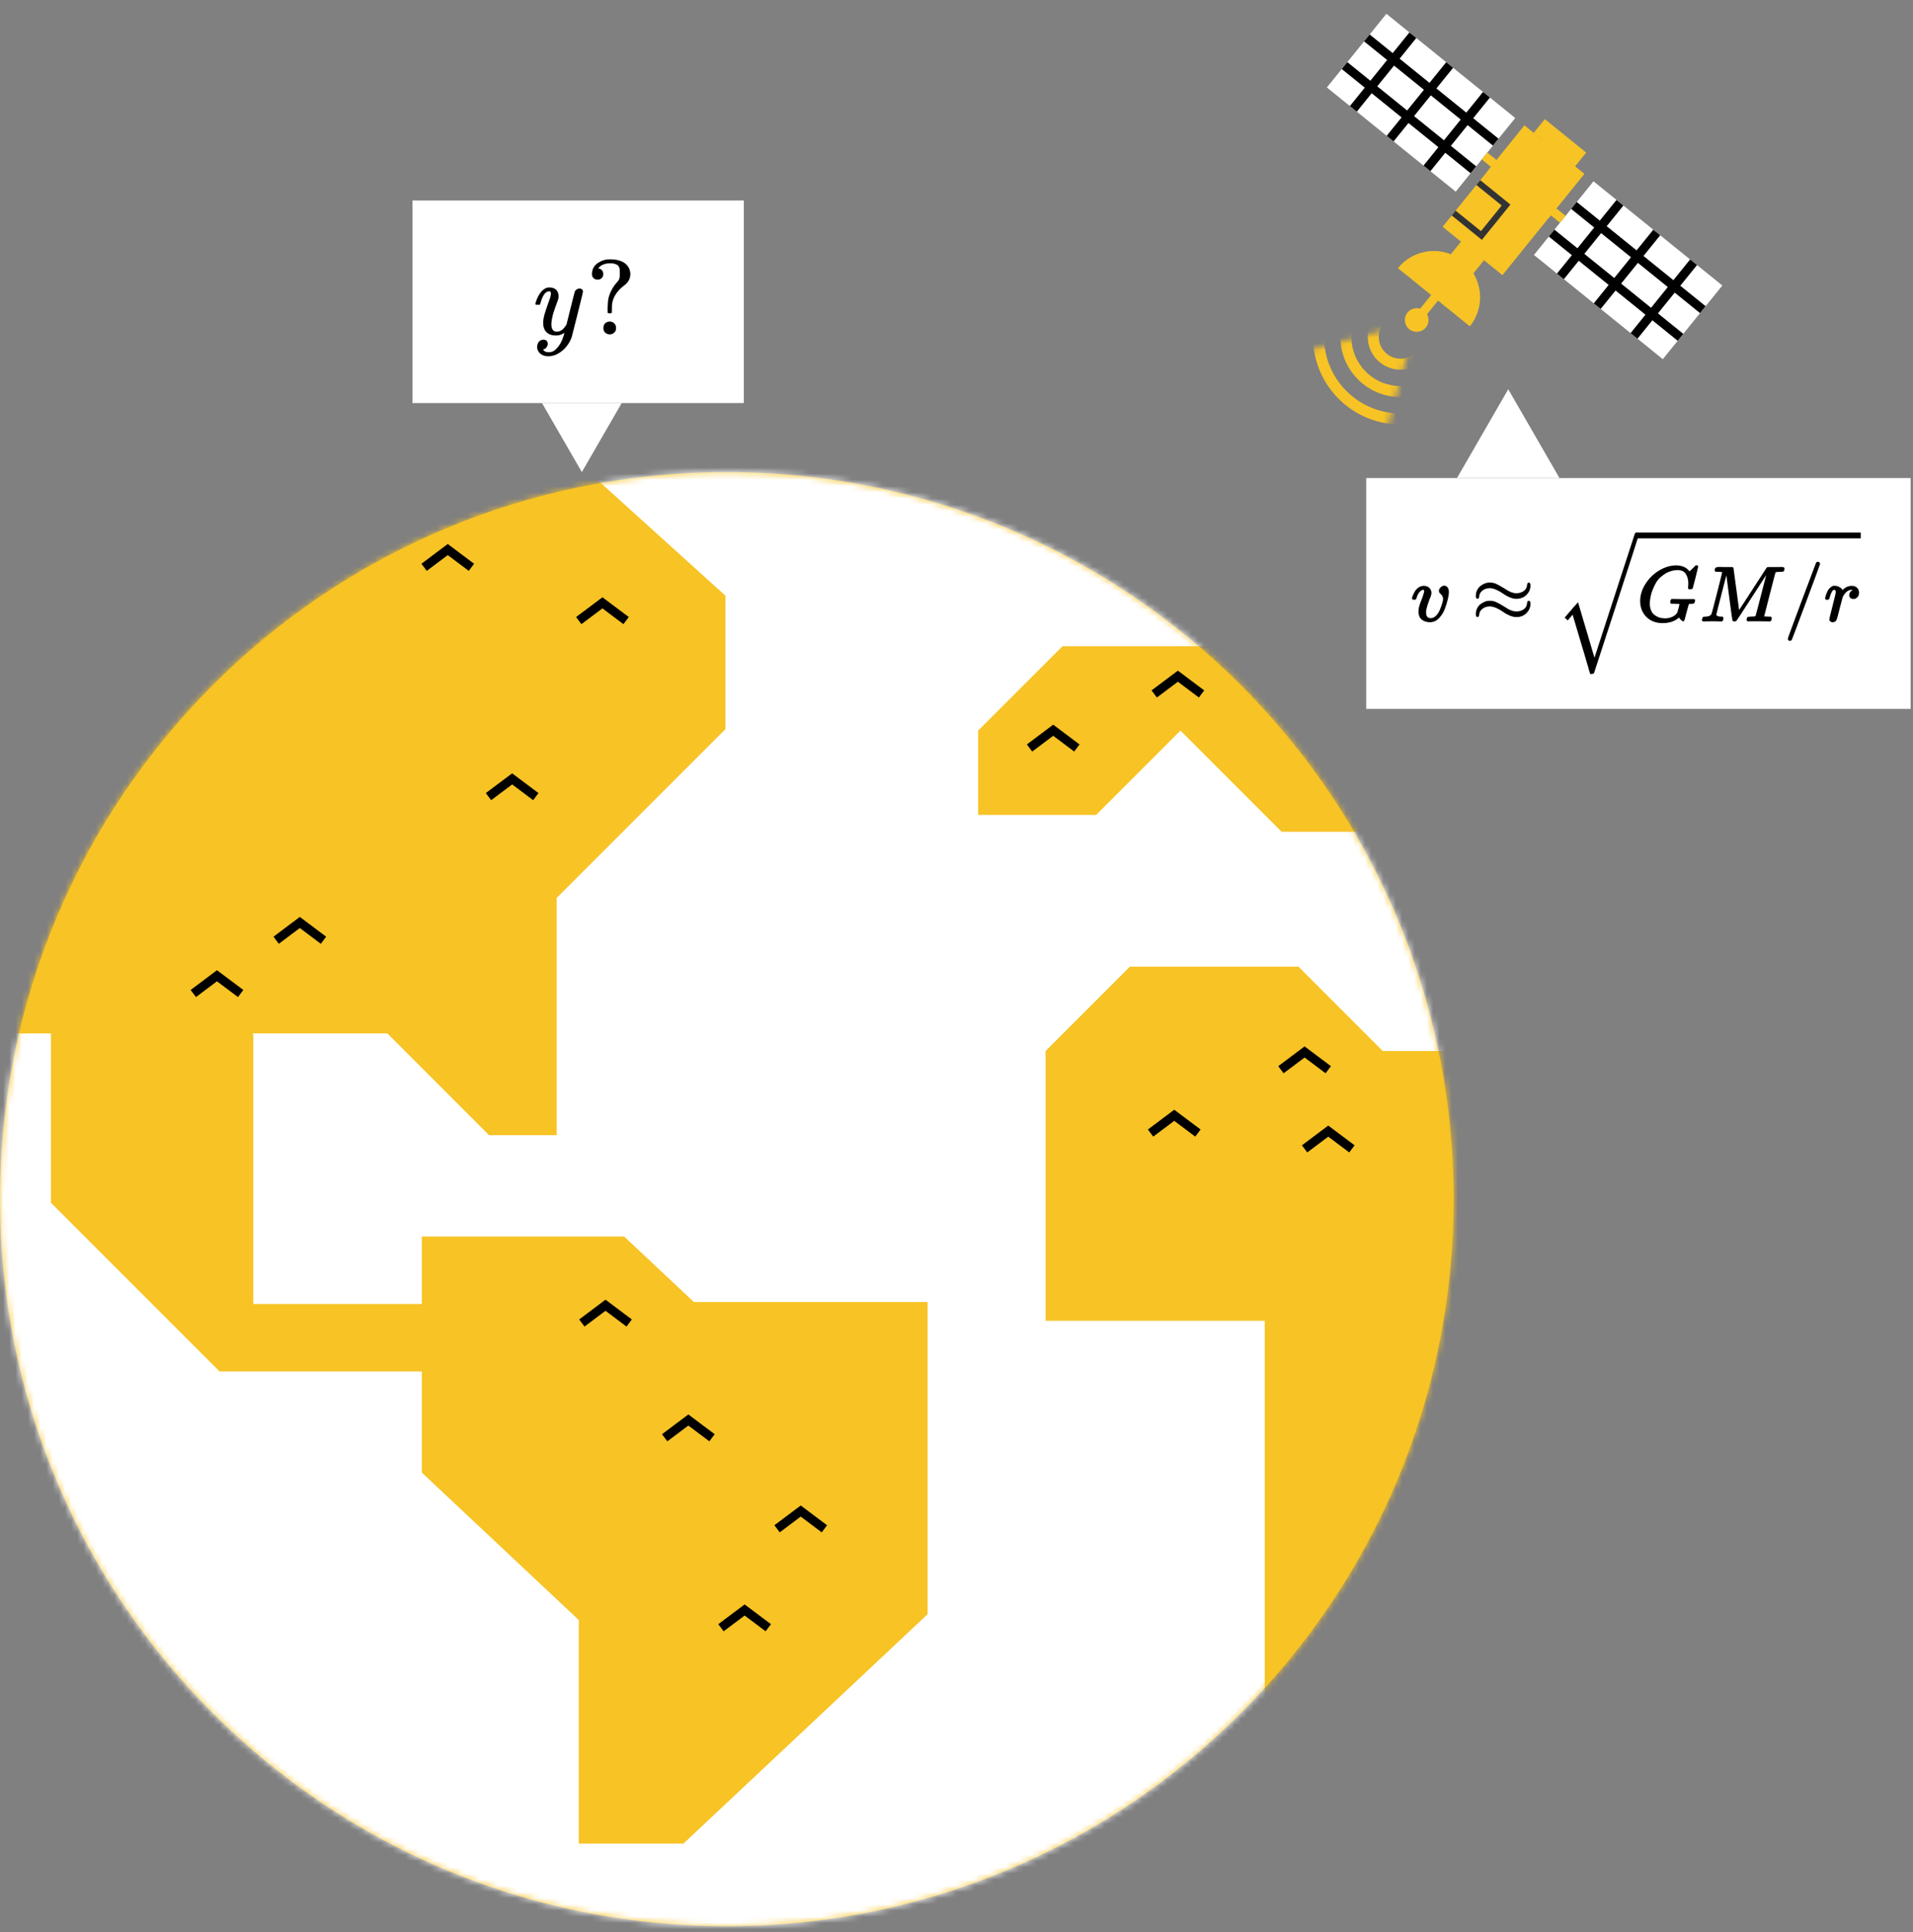 <svg width="309" height="312" viewBox="0 0 309 312" fill="none" xmlns="http://www.w3.org/2000/svg">
<rect x="0" y="0" width="309" height="312" fill="#808080" stroke="none"/>
<g clip-path="url(#clip0_3008_219202)">
<path d="M234.803 193.634C234.803 258.473 182.24 311.035 117.401 311.035C52.562 311.035 0 258.473 0 193.634C0 128.795 52.562 76.232 117.401 76.232C182.24 76.232 234.803 128.795 234.803 193.634Z" fill="#F7C325"/>
<mask id="mask0_3008_219202" style="mask-type:alpha" maskUnits="userSpaceOnUse" x="0" y="76" width="235" height="236">
<path d="M234.803 193.634C234.803 258.473 182.24 311.035 117.401 311.035C52.562 311.035 0 258.473 0 193.634C0 128.795 52.562 76.232 117.401 76.232C182.24 76.232 234.803 128.795 234.803 193.634Z" fill="#F7C325"/>
</mask>
<g mask="url(#mask0_3008_219202)">
<path d="M117.356 74.485C148.945 74.557 179.212 87.176 201.498 109.564C223.784 131.953 236.264 162.278 236.191 193.867C236.119 225.457 223.5 255.724 201.112 278.01C178.723 300.296 148.398 312.775 116.809 312.703C85.219 312.63 54.952 300.012 32.666 277.623C10.38 255.235 -2.1 224.91 -2.027 193.32C-1.954 161.731 10.664 131.464 33.053 109.178C55.441 86.892 85.766 74.412 117.356 74.485Z" fill="#F7C325"/>
<path fill-rule="evenodd" clip-rule="evenodd" d="M95.377 76.479L117.171 96.186V117.74L89.923 144.988V183.299H78.996L62.566 166.868H40.672L40.907 166.985V210.554H68.137V199.662H100.814L112.082 210.243H149.829V260.658L110.391 297.692H93.49V261.592L68.137 237.785V221.447H35.461L8.23 194.216V166.985V166.868H1.011C-0.971 175.477 -2.004 184.345 -2.025 193.32C-2.098 224.91 10.382 255.235 32.668 277.623C54.954 300.012 85.221 312.63 116.811 312.703C148.4 312.775 178.725 300.296 201.113 278.01C202.195 276.933 203.254 275.838 204.29 274.725V213.277H168.89V169.709L182.505 156.093H209.736L223.351 169.709H233.774C231.226 157.258 226.702 145.307 220.391 134.309H207.013L190.674 117.971L177.059 131.586H157.998V117.971L171.613 104.355H195.974C174.339 85.228 146.407 74.551 117.357 74.485C109.932 74.468 102.576 75.144 95.377 76.479Z" fill="white"/>
<path d="M93.486 100.209L97.31 97.342L101.133 100.209" stroke="black" stroke-width="1.434"/>
<path d="M68.502 91.606L72.325 88.738L76.148 91.606" stroke="black" stroke-width="1.434"/>
<path d="M78.902 128.637L82.726 125.77L86.549 128.637" stroke="black" stroke-width="1.434"/>
<path d="M93.982 213.629L97.806 210.762L101.629 213.629" stroke="black" stroke-width="1.434"/>
<path d="M125.516 246.86L129.339 243.992L133.162 246.86" stroke="black" stroke-width="1.434"/>
<path d="M116.453 262.836L120.276 259.969L124.1 262.836" stroke="black" stroke-width="1.434"/>
<path d="M107.363 232.16L111.187 229.293L115.01 232.16" stroke="black" stroke-width="1.434"/>
<path d="M185.848 182.957L189.671 180.09L193.494 182.957" stroke="black" stroke-width="1.434"/>
<path d="M206.902 172.731L210.726 169.863L214.549 172.731" stroke="black" stroke-width="1.434"/>
<path d="M210.725 185.512L214.548 182.645L218.371 185.512" stroke="black" stroke-width="1.434"/>
<path d="M31.225 160.426L35.048 157.559L38.871 160.426" stroke="black" stroke-width="1.434"/>
<path d="M44.605 151.823L48.429 148.955L52.252 151.823" stroke="black" stroke-width="1.434"/>
<path d="M166.297 120.782L170.12 117.914L173.943 120.782" stroke="black" stroke-width="1.434"/>
<path d="M186.436 112.055L190.259 109.188L194.082 112.055" stroke="black" stroke-width="1.434"/>
</g>
<path d="M93.983 76.232L100.421 65.081H87.545L93.983 76.232Z" fill="white"/>
<rect x="66.623" y="32.369" width="53.526" height="32.71" fill="white"/>
<path d="M86.579 49.22C86.544 49.186 86.475 49.134 86.475 49.065C86.475 49.014 86.492 48.945 86.544 48.807C86.749 48.068 87.161 47.345 87.573 46.949C87.882 46.64 88.261 46.416 88.708 46.416C89.672 46.416 90.223 46.915 90.224 47.861C90.208 48.188 90.208 48.24 89.916 49.014C89.454 50.27 89.265 50.872 89.163 51.474C89.095 51.801 89.061 52.111 89.061 52.368C89.062 53.143 89.356 53.556 89.906 53.556C90.698 53.556 91.127 53.005 91.505 52.403L92.154 49.788C92.599 47.982 92.821 47.139 92.856 47.053C92.993 46.777 93.302 46.588 93.612 46.588C93.939 46.588 94.146 46.777 94.163 47.087C94.164 47.328 92.368 54.347 92.351 54.416C91.734 56.205 90.119 57.53 88.57 57.53C87.641 57.53 86.952 57.048 86.779 56.291C86.761 56.205 86.761 56.136 86.761 56.05C86.76 55.396 87.138 54.846 87.809 54.846C88.188 54.846 88.48 55.104 88.481 55.517C88.481 55.586 88.481 55.637 88.464 55.706C88.413 55.878 88.293 56.084 88.19 56.205C88.069 56.308 87.863 56.377 87.708 56.48C87.967 56.738 88.139 56.876 88.621 56.876C89.24 56.876 89.601 56.618 89.945 56.239C90.374 55.792 90.734 55.173 90.974 54.416C91.077 54.175 91.162 53.779 91.162 53.745C91.162 53.728 90.63 54.175 89.821 54.175C88.479 54.175 87.738 53.435 87.736 52.145C87.736 51.749 87.804 51.285 87.958 50.751C88.06 50.407 88.317 49.599 88.591 48.842C88.934 47.93 88.985 47.724 88.985 47.414C88.984 47.139 88.933 47.035 88.726 47.035C88.451 47.035 88.245 47.156 88.038 47.362C87.746 47.689 87.523 48.136 87.318 48.876C87.25 49.151 87.233 49.169 87.181 49.203C87.164 49.22 87.026 49.22 86.854 49.22H86.579ZM96.54 45.16C96.024 45.16 95.611 44.816 95.61 44.266C95.609 43.405 96.072 42.752 96.639 42.425C97.052 42.15 97.602 41.943 98.084 41.892C98.17 41.892 98.359 41.874 98.514 41.874H98.583C100.045 41.874 101.113 42.356 101.562 43.233C101.734 43.56 101.821 43.904 101.821 44.248C101.823 45.074 101.393 45.659 100.878 46.055C99.847 46.794 99.142 47.775 98.92 48.79C98.852 49.117 98.835 49.272 98.836 49.857C98.837 50.493 98.837 50.528 98.734 50.579C98.682 50.596 98.614 50.596 98.493 50.596C98.287 50.596 98.201 50.579 98.166 50.511C98.149 50.476 98.148 50.27 98.148 49.719C98.18 48.343 98.299 47.809 98.763 46.88C99.02 46.382 99.278 46.003 99.638 45.608C100.05 45.177 100.119 44.937 100.118 44.128L100.117 43.904C100.117 43.388 100.065 43.113 99.806 42.855C99.548 42.648 99.135 42.511 98.549 42.511C97.913 42.511 97.38 42.666 96.95 42.992C96.864 43.078 96.624 43.302 96.624 43.319C96.624 43.337 97.14 43.388 97.33 43.784C97.399 43.904 97.451 44.111 97.451 44.248C97.452 44.782 97.057 45.16 96.54 45.16ZM98.529 51.921C99.08 51.973 99.511 52.317 99.512 52.953C99.513 53.418 99.324 53.676 99.049 53.831C98.877 53.951 98.722 53.986 98.498 53.986C98.257 53.986 98.102 53.951 97.93 53.831C97.655 53.676 97.465 53.418 97.464 52.953C97.463 52.282 97.927 51.921 98.529 51.921Z" fill="black"/>
<rect x="220.682" y="77.195" width="87.936" height="37.277" fill="white"/>
<path d="M243.621 62.855L251.898 77.193H235.343L243.621 62.855Z" fill="white"/>
<path d="M230.135 95.459C230.135 95.249 230.053 95.144 229.889 95.144C229.682 95.144 229.467 95.266 229.242 95.509C229.018 95.753 228.832 96.126 228.686 96.629C228.677 96.638 228.668 96.65 228.66 96.667C228.651 96.684 228.647 96.696 228.647 96.705C228.647 96.713 228.638 96.722 228.621 96.73C228.604 96.738 228.591 96.743 228.582 96.743C228.573 96.743 228.556 96.743 228.53 96.743C228.504 96.743 228.47 96.743 228.427 96.743H228.246C228.194 96.692 228.168 96.654 228.168 96.629C228.168 96.571 228.202 96.449 228.272 96.264C228.341 96.08 228.444 95.862 228.582 95.61C228.72 95.358 228.91 95.144 229.152 94.968C229.393 94.792 229.665 94.7 229.967 94.692C230.329 94.692 230.61 94.792 230.808 94.993C231.007 95.195 231.11 95.43 231.119 95.698C231.119 95.841 231.106 95.95 231.08 96.025C231.08 96.076 231.015 96.26 230.886 96.579C230.756 96.898 230.623 97.271 230.485 97.699C230.347 98.127 230.269 98.5 230.252 98.819C230.252 99.045 230.273 99.23 230.316 99.372C230.429 99.733 230.7 99.913 231.132 99.913C231.451 99.913 231.749 99.771 232.025 99.486C232.301 99.2 232.517 98.869 232.672 98.492C232.827 98.114 232.952 97.766 233.047 97.447C233.142 97.128 233.19 96.898 233.19 96.755C233.19 96.562 233.155 96.394 233.086 96.252C233.017 96.109 232.939 96 232.853 95.925C232.767 95.849 232.689 95.774 232.62 95.698C232.551 95.623 232.517 95.53 232.517 95.421C232.517 95.237 232.599 95.065 232.762 94.906C232.926 94.746 233.103 94.666 233.293 94.666C233.457 94.666 233.604 94.742 233.733 94.893C233.863 95.044 233.932 95.287 233.94 95.623C233.94 95.849 233.888 96.197 233.785 96.667C233.681 97.137 233.522 97.661 233.306 98.24C233.09 98.819 232.784 99.318 232.387 99.737C231.99 100.157 231.533 100.371 231.015 100.379C230.463 100.379 230.023 100.24 229.695 99.964C229.376 99.695 229.216 99.297 229.216 98.768C229.216 98.508 229.251 98.24 229.32 97.963C229.389 97.686 229.566 97.195 229.85 96.491C230.04 95.954 230.135 95.61 230.135 95.459Z" fill="black" stroke="black" stroke-width="0.191"/>
<path d="M238.48 96.225C238.48 95.881 238.554 95.571 238.7 95.294C238.847 95.017 239.028 94.803 239.244 94.652C239.46 94.501 239.671 94.384 239.878 94.3C240.085 94.216 240.266 94.174 240.422 94.174C240.439 94.174 240.474 94.174 240.525 94.174C240.577 94.174 240.62 94.17 240.655 94.162C240.991 94.162 241.306 94.224 241.6 94.35C241.893 94.476 242.311 94.707 242.855 95.042L243.502 95.445C244.011 95.739 244.486 95.885 244.926 95.885C245.409 95.885 245.823 95.764 246.168 95.52C246.513 95.277 246.707 94.946 246.751 94.526C246.751 94.434 246.768 94.35 246.802 94.275C246.837 94.199 246.88 94.162 246.932 94.162C247.053 94.162 247.113 94.291 247.113 94.552C247.113 95.105 246.91 95.583 246.505 95.986C246.099 96.389 245.581 96.594 244.952 96.603C244.598 96.603 244.222 96.514 243.826 96.338C243.429 96.162 243.084 95.965 242.79 95.747C242.497 95.529 242.152 95.332 241.755 95.156C241.358 94.979 240.996 94.887 240.668 94.879C240.15 94.879 239.723 95.017 239.386 95.294C239.05 95.571 238.869 95.885 238.843 96.238C238.826 96.481 238.765 96.603 238.662 96.603C238.541 96.603 238.48 96.477 238.48 96.225ZM238.48 99.169C238.48 98.826 238.554 98.515 238.7 98.238C238.847 97.962 239.028 97.748 239.244 97.597C239.46 97.446 239.671 97.328 239.878 97.244C240.085 97.16 240.266 97.118 240.422 97.118C240.439 97.118 240.474 97.118 240.525 97.118C240.577 97.118 240.62 97.114 240.655 97.106C240.991 97.106 241.306 97.169 241.6 97.295C241.893 97.42 242.311 97.651 242.855 97.987L243.502 98.389C244.011 98.683 244.486 98.83 244.926 98.83C245.409 98.83 245.823 98.708 246.168 98.465C246.513 98.222 246.707 97.89 246.751 97.471C246.751 97.228 246.811 97.106 246.932 97.106C247.053 97.106 247.113 97.24 247.113 97.508C247.113 98.045 246.91 98.519 246.505 98.93C246.099 99.341 245.581 99.547 244.952 99.547C244.598 99.547 244.222 99.459 243.826 99.283C243.429 99.106 243.084 98.909 242.79 98.691C242.497 98.473 242.152 98.276 241.755 98.1C241.358 97.924 240.996 97.831 240.668 97.823C240.15 97.823 239.723 97.962 239.386 98.238C239.05 98.515 238.869 98.83 238.843 99.182C238.817 99.425 238.757 99.547 238.662 99.547C238.541 99.547 238.48 99.421 238.48 99.169Z" fill="black" stroke="black" stroke-width="0.191"/>
<path d="M265.023 97.076C265.023 96.111 265.312 95.184 265.891 94.295C266.469 93.406 267.198 92.701 268.078 92.181C268.958 91.661 269.838 91.397 270.718 91.388C271.495 91.388 272.111 91.602 272.569 92.03C272.646 92.114 272.711 92.185 272.763 92.244C272.815 92.303 272.849 92.345 272.866 92.37L272.879 92.408C272.905 92.408 273.022 92.299 273.229 92.081C273.289 92.03 273.354 91.971 273.423 91.904C273.492 91.837 273.561 91.77 273.63 91.703C273.699 91.636 273.742 91.59 273.759 91.565L273.954 91.376H274.031C274.152 91.376 274.212 91.405 274.212 91.464C274.212 91.498 274.074 92.072 273.798 93.188C273.488 94.354 273.332 94.941 273.332 94.949C273.315 94.991 273.294 95.016 273.268 95.025C273.242 95.033 273.164 95.042 273.035 95.05H272.828C272.776 95 272.75 94.962 272.75 94.937C272.75 94.928 272.754 94.899 272.763 94.849C272.772 94.798 272.78 94.714 272.789 94.597C272.797 94.48 272.802 94.345 272.802 94.194C272.802 93.599 272.664 93.079 272.388 92.634C272.111 92.189 271.641 91.963 270.977 91.955C270.822 91.955 270.653 91.967 270.472 91.992C270.291 92.018 270.062 92.072 269.786 92.156C269.51 92.24 269.247 92.357 268.997 92.508C268.746 92.659 268.475 92.861 268.181 93.112C267.888 93.364 267.638 93.662 267.431 94.006C267.224 94.35 267.021 94.777 266.822 95.289C266.624 95.801 266.49 96.363 266.421 96.975C266.404 97.126 266.395 97.29 266.395 97.466C266.395 97.868 266.456 98.225 266.577 98.535C266.697 98.846 266.853 99.085 267.042 99.253C267.232 99.42 267.448 99.563 267.69 99.68C267.931 99.798 268.155 99.869 268.363 99.894C268.57 99.919 268.764 99.936 268.945 99.945C269.411 99.945 269.838 99.848 270.226 99.655C270.614 99.462 270.882 99.215 271.029 98.913C271.055 98.846 271.119 98.615 271.223 98.221C271.326 97.827 271.378 97.604 271.378 97.554C271.378 97.487 271.322 97.445 271.21 97.428C271.098 97.411 270.839 97.399 270.433 97.39H269.954C269.903 97.34 269.877 97.306 269.877 97.29C269.877 97.273 269.885 97.193 269.903 97.051C269.937 96.942 269.98 96.862 270.032 96.812H270.252C270.597 96.828 271.201 96.837 272.064 96.837C272.409 96.837 272.69 96.837 272.905 96.837C273.121 96.837 273.276 96.832 273.371 96.824C273.466 96.816 273.518 96.816 273.526 96.824C273.647 96.824 273.708 96.862 273.708 96.937C273.708 96.954 273.699 97.013 273.682 97.114C273.639 97.273 273.595 97.361 273.552 97.378C273.526 97.386 273.462 97.39 273.358 97.39C273.186 97.39 273.009 97.403 272.828 97.428C272.767 97.453 272.724 97.491 272.698 97.541C272.672 97.592 272.612 97.806 272.517 98.183C272.439 98.46 272.375 98.695 272.323 98.888C272.107 99.743 271.986 100.184 271.96 100.209C271.943 100.226 271.922 100.234 271.896 100.234C271.809 100.234 271.689 100.15 271.533 99.982C271.378 99.815 271.279 99.685 271.236 99.592C271.236 99.584 271.227 99.584 271.21 99.592C271.193 99.601 271.167 99.622 271.132 99.655C270.494 100.234 269.631 100.523 268.544 100.523C267.5 100.523 266.654 100.2 266.007 99.555C265.36 98.909 265.032 98.082 265.023 97.076Z" fill="black" stroke="black" stroke-width="0.191"/>
<path d="M278.289 92.335C278.289 92.285 278.043 92.252 277.552 92.235C277.345 92.235 277.211 92.231 277.15 92.222C277.09 92.214 277.06 92.172 277.06 92.096C277.06 92.088 277.068 92.042 277.086 91.958C277.094 91.933 277.103 91.903 277.112 91.87C277.12 91.836 277.124 91.815 277.124 91.807C277.124 91.799 277.133 91.778 277.15 91.744C277.168 91.71 277.176 91.698 277.176 91.706C277.176 91.715 277.194 91.706 277.228 91.681C277.263 91.656 277.284 91.648 277.293 91.656C277.301 91.664 277.336 91.664 277.396 91.656C277.457 91.648 277.508 91.643 277.552 91.643C277.603 91.643 277.733 91.643 277.94 91.643C278.147 91.643 278.341 91.648 278.522 91.656C279.204 91.656 279.596 91.656 279.7 91.656C279.804 91.656 279.873 91.677 279.907 91.719C279.916 91.752 280.075 92.935 280.386 95.267L280.852 98.778L281.15 98.312C281.357 98.01 281.633 97.591 281.978 97.054C282.323 96.517 282.703 95.93 283.117 95.292C284.627 92.952 285.39 91.773 285.408 91.757C285.416 91.748 285.429 91.736 285.446 91.719C285.464 91.702 285.481 91.69 285.498 91.681L285.576 91.656H286.818C286.965 91.656 287.138 91.656 287.336 91.656C287.534 91.656 287.66 91.652 287.711 91.643C288.005 91.643 288.151 91.69 288.151 91.782C288.151 91.824 288.138 91.895 288.113 91.996C288.087 92.096 288.074 92.151 288.074 92.159C288.039 92.21 287.88 92.235 287.595 92.235C287.25 92.243 287.03 92.256 286.935 92.273C286.84 92.289 286.762 92.335 286.702 92.411C286.676 92.453 286.365 93.64 285.77 95.972C285.175 98.304 284.873 99.483 284.864 99.508C284.864 99.541 284.868 99.562 284.877 99.57C284.886 99.579 284.916 99.596 284.968 99.621C285.019 99.646 285.093 99.654 285.188 99.646C285.282 99.638 285.425 99.646 285.615 99.671H286.016C286.068 99.747 286.094 99.793 286.094 99.81C286.094 99.944 286.063 100.07 286.003 100.187C285.96 100.229 285.891 100.25 285.796 100.25C285.753 100.25 285.576 100.246 285.265 100.237C284.955 100.229 284.558 100.225 284.075 100.225C283.548 100.225 283.151 100.225 282.884 100.225C282.616 100.225 282.465 100.229 282.431 100.237C282.284 100.237 282.211 100.195 282.211 100.112C282.211 100.095 282.219 100.036 282.237 99.935C282.271 99.801 282.306 99.726 282.34 99.709C282.375 99.692 282.474 99.68 282.638 99.671C282.871 99.671 283.13 99.659 283.414 99.633C283.535 99.608 283.617 99.558 283.66 99.483C283.678 99.449 283.842 98.837 284.152 97.645C284.463 96.454 284.769 95.267 285.071 94.085C285.373 92.902 285.524 92.31 285.524 92.31L283.013 96.198C281.322 98.816 280.455 100.145 280.412 100.187C280.395 100.195 280.377 100.204 280.36 100.212C280.317 100.237 280.248 100.25 280.153 100.25C280.024 100.25 279.946 100.221 279.92 100.162C279.903 100.128 279.726 98.828 279.389 96.261L278.885 92.398L278.005 95.796C277.426 98.027 277.137 99.18 277.137 99.256C277.189 99.533 277.5 99.671 278.069 99.671H278.199C278.25 99.713 278.281 99.751 278.289 99.784C278.298 99.818 278.285 99.894 278.25 100.011C278.216 100.145 278.181 100.221 278.147 100.237C278.112 100.246 278.065 100.25 278.005 100.25C277.987 100.25 277.936 100.25 277.849 100.25C277.763 100.25 277.616 100.246 277.409 100.237C277.202 100.229 276.926 100.225 276.581 100.225C276.322 100.225 276.055 100.229 275.778 100.237C275.502 100.246 275.343 100.25 275.3 100.25C275.17 100.25 275.088 100.242 275.054 100.225C275.019 100.208 275.002 100.17 275.002 100.112C275.002 100.095 275.015 100.036 275.041 99.935C275.067 99.835 275.088 99.772 275.105 99.747C275.123 99.696 275.218 99.671 275.39 99.671C275.994 99.671 276.378 99.503 276.542 99.168C276.577 99.118 276.874 97.993 277.435 95.796C277.996 93.598 278.281 92.445 278.289 92.335Z" fill="black" stroke="black" stroke-width="0.191"/>
<path d="M293.625 90.808C293.702 90.808 293.767 90.833 293.819 90.883C293.871 90.934 293.896 90.992 293.896 91.059C293.896 91.102 293.15 93.123 291.658 97.124C290.165 101.126 289.393 103.173 289.341 103.265C289.281 103.349 289.207 103.391 289.121 103.391C289.061 103.391 289.004 103.37 288.953 103.328C288.901 103.286 288.875 103.227 288.875 103.152C288.875 103.068 289.626 101.021 291.127 97.011C292.628 93.001 293.392 90.976 293.418 90.934C293.452 90.85 293.521 90.808 293.625 90.808Z" fill="black" stroke="black" stroke-width="0.191"/>
<path d="M294.895 96.633C294.903 96.608 294.912 96.574 294.92 96.532C294.929 96.49 294.951 96.398 294.985 96.256C295.02 96.113 295.063 95.983 295.115 95.866C295.166 95.748 295.231 95.61 295.309 95.45C295.386 95.291 295.473 95.165 295.568 95.073C295.662 94.981 295.775 94.888 295.904 94.796C296.033 94.704 296.176 94.666 296.331 94.683C296.581 94.683 296.801 94.733 296.991 94.834C297.181 94.934 297.315 95.027 297.392 95.111C297.47 95.195 297.518 95.278 297.535 95.362C297.552 95.413 297.565 95.438 297.574 95.438C297.582 95.438 297.617 95.408 297.677 95.35C298.091 94.913 298.57 94.695 299.114 94.695H299.153C299.567 94.695 299.877 94.867 300.084 95.211C300.153 95.371 300.188 95.526 300.188 95.677C300.188 95.928 300.132 96.13 300.02 96.281C299.908 96.432 299.795 96.528 299.683 96.57C299.571 96.612 299.463 96.629 299.36 96.621C299.187 96.621 299.049 96.574 298.946 96.482C298.842 96.39 298.79 96.268 298.79 96.117C298.79 95.715 299.032 95.446 299.515 95.312C299.325 95.203 299.17 95.148 299.049 95.148C298.566 95.148 298.122 95.459 297.716 96.079C297.63 96.214 297.565 96.352 297.522 96.495C297.479 96.637 297.332 97.195 297.082 98.168C296.788 99.343 296.62 99.968 296.577 100.043C296.465 100.27 296.279 100.383 296.021 100.383C295.908 100.383 295.818 100.358 295.749 100.307C295.68 100.257 295.632 100.207 295.606 100.156C295.58 100.106 295.572 100.064 295.58 100.03C295.58 99.921 295.753 99.2 296.098 97.866C296.443 96.532 296.616 95.79 296.616 95.639C296.616 95.312 296.504 95.148 296.279 95.148C296.098 95.148 295.943 95.266 295.813 95.501C295.684 95.736 295.58 95.991 295.503 96.268C295.425 96.545 295.378 96.696 295.36 96.721C295.343 96.738 295.274 96.746 295.153 96.746H294.972C294.92 96.696 294.895 96.658 294.895 96.633Z" fill="black" stroke="black" stroke-width="0.191"/>
<path d="M264.39 86.089C264.528 86.089 264.61 86.165 264.635 86.316C264.635 86.358 263.432 90.082 261.025 97.489L257.388 108.65C257.328 108.709 257.224 108.738 257.077 108.738H256.922C256.913 108.713 256.909 108.692 256.909 108.675C256.909 108.659 256.9 108.638 256.883 108.612C256.866 108.587 256.857 108.55 256.857 108.499C256.857 108.449 256.84 108.39 256.806 108.323C256.771 108.256 256.741 108.159 256.715 108.034C256.689 107.908 256.65 107.765 256.598 107.606C256.547 107.446 256.486 107.245 256.417 107.002C256.348 106.759 256.271 106.49 256.184 106.197C256.098 105.903 255.994 105.551 255.874 105.14C255.753 104.729 255.619 104.288 255.472 103.818L254.062 99.062L253.221 100.044L252.871 99.716L254.178 98.194L254.851 97.439L257.543 106.524L264.157 86.215C264.2 86.131 264.277 86.089 264.39 86.089Z" fill="black" stroke="black" stroke-width="0.191"/>
<path d="M300.46 86.84H264.377V86.085H300.46V86.84Z" fill="black" stroke="black" stroke-width="0.191"/>
<rect x="246.24" y="20.264" width="12.426" height="9.151" transform="rotate(38.956 246.24 20.264)" fill="#F7C325"/>
<rect x="246.24" y="20.266" width="12.426" height="9.151" transform="rotate(38.956 246.24 20.266)" fill="#F7C325"/>
<rect x="249.527" y="19.234" width="8.602" height="2.867" transform="rotate(38.956 249.527 19.234)" fill="#F7C325"/>
<rect x="241.432" y="26.211" width="12.426" height="13.382" transform="rotate(38.956 241.432 26.211)" fill="#F7C325"/>
<rect x="249.812" y="21.924" width="4.779" height="24.851" transform="rotate(38.956 249.812 21.924)" fill="#F7C325"/>
<rect x="257.391" y="29.277" width="26.763" height="15.293" transform="rotate(38.956 257.391 29.277)" fill="white"/>
<line x1="261.665" y1="32.736" x2="252.05" y2="44.628" stroke="black" stroke-width="1.434"/>
<line x1="267.608" y1="37.541" x2="257.993" y2="49.433" stroke="black" stroke-width="1.434"/>
<line x1="273.556" y1="42.345" x2="263.94" y2="54.238" stroke="black" stroke-width="1.434"/>
<line x1="254.236" y1="33.173" x2="275.048" y2="50" stroke="black" stroke-width="1.434"/>
<line x1="250.63" y1="37.64" x2="271.442" y2="54.466" stroke="black" stroke-width="1.434"/>
<rect x="223.939" y="2.229" width="26.763" height="15.293" transform="rotate(38.956 223.939 2.229)" fill="white"/>
<line x1="228.216" y1="5.687" x2="218.6" y2="17.579" stroke="black" stroke-width="1.434"/>
<line x1="234.159" y1="10.492" x2="224.544" y2="22.384" stroke="black" stroke-width="1.434"/>
<line x1="240.106" y1="15.296" x2="230.491" y2="27.189" stroke="black" stroke-width="1.434"/>
<line x1="220.787" y1="6.124" x2="241.598" y2="22.951" stroke="black" stroke-width="1.434"/>
<line x1="217.181" y1="10.591" x2="237.993" y2="27.418" stroke="black" stroke-width="1.434"/>
<path d="M237.416 52.694C240.01 49.487 239.512 44.784 236.305 42.191C233.097 39.597 228.394 40.095 225.801 43.302L237.416 52.694Z" fill="#F7C325"/>
<path d="M232.439 47.211L229.435 50.927" stroke="#F7C325" stroke-width="1.434"/>
<path d="M238.785 29.482L243.267 33.106L239.288 38.026L234.807 34.403" stroke="#333333"/>
<path d="M227.347 50.473C228.011 49.652 229.214 49.524 230.035 50.188C230.856 50.852 230.984 52.056 230.32 52.877C229.656 53.698 228.453 53.825 227.632 53.161C226.811 52.498 226.683 51.294 227.347 50.473Z" fill="#F7C325"/>
<line x1="239.794" y1="25.192" x2="252.43" y2="35.409" stroke="#F7C325" stroke-width="1.434"/>
<mask id="mask1_3008_219202" style="mask-type:alpha" maskUnits="userSpaceOnUse" x="202" y="51" width="27" height="28">
<path d="M228.735 51.892L221.6 78.521L202.106 59.027L228.735 51.892Z" fill="#F7C325"/>
</mask>
<g mask="url(#mask1_3008_219202)">
<path fill-rule="evenodd" clip-rule="evenodd" d="M223.737 56.887C225.114 58.264 227.347 58.264 228.724 56.887C230.1 55.51 230.1 53.278 228.724 51.901C227.347 50.524 225.114 50.524 223.737 51.901C222.361 53.278 222.361 55.51 223.737 56.887ZM222.479 58.145C224.551 60.218 227.91 60.218 229.982 58.145C232.054 56.074 232.054 52.714 229.982 50.642C227.91 48.57 224.551 48.57 222.479 50.642C220.407 52.714 220.407 56.074 222.479 58.145Z" fill="#F7C325"/>
<path fill-rule="evenodd" clip-rule="evenodd" d="M220.611 60.012C223.715 63.116 228.746 63.116 231.85 60.012C234.953 56.909 234.953 51.877 231.85 48.773C228.746 45.67 223.715 45.67 220.611 48.773C217.508 51.877 217.508 56.909 220.611 60.012ZM219.352 61.271C223.151 65.069 229.31 65.069 233.108 61.271C236.907 57.472 236.907 51.313 233.108 47.515C229.31 43.716 223.151 43.716 219.352 47.515C215.554 51.313 215.554 57.472 219.352 61.271Z" fill="#F7C325"/>
<path fill-rule="evenodd" clip-rule="evenodd" d="M217.485 63.139C222.315 67.969 230.146 67.969 234.976 63.139C239.806 58.309 239.806 50.478 234.976 45.648C230.146 40.818 222.315 40.818 217.485 45.648C212.655 50.478 212.655 58.309 217.485 63.139ZM216.226 64.398C221.751 69.923 230.71 69.923 236.235 64.398C241.76 58.873 241.76 49.914 236.235 44.389C230.71 38.864 221.751 38.864 216.226 44.389C210.701 49.914 210.701 58.873 216.226 64.398Z" fill="#F7C325"/>
</g>
</g>
<defs>
<clipPath id="clip0_3008_219202">
<rect width="309" height="312" fill="white"/>
</clipPath>
</defs>
</svg>
